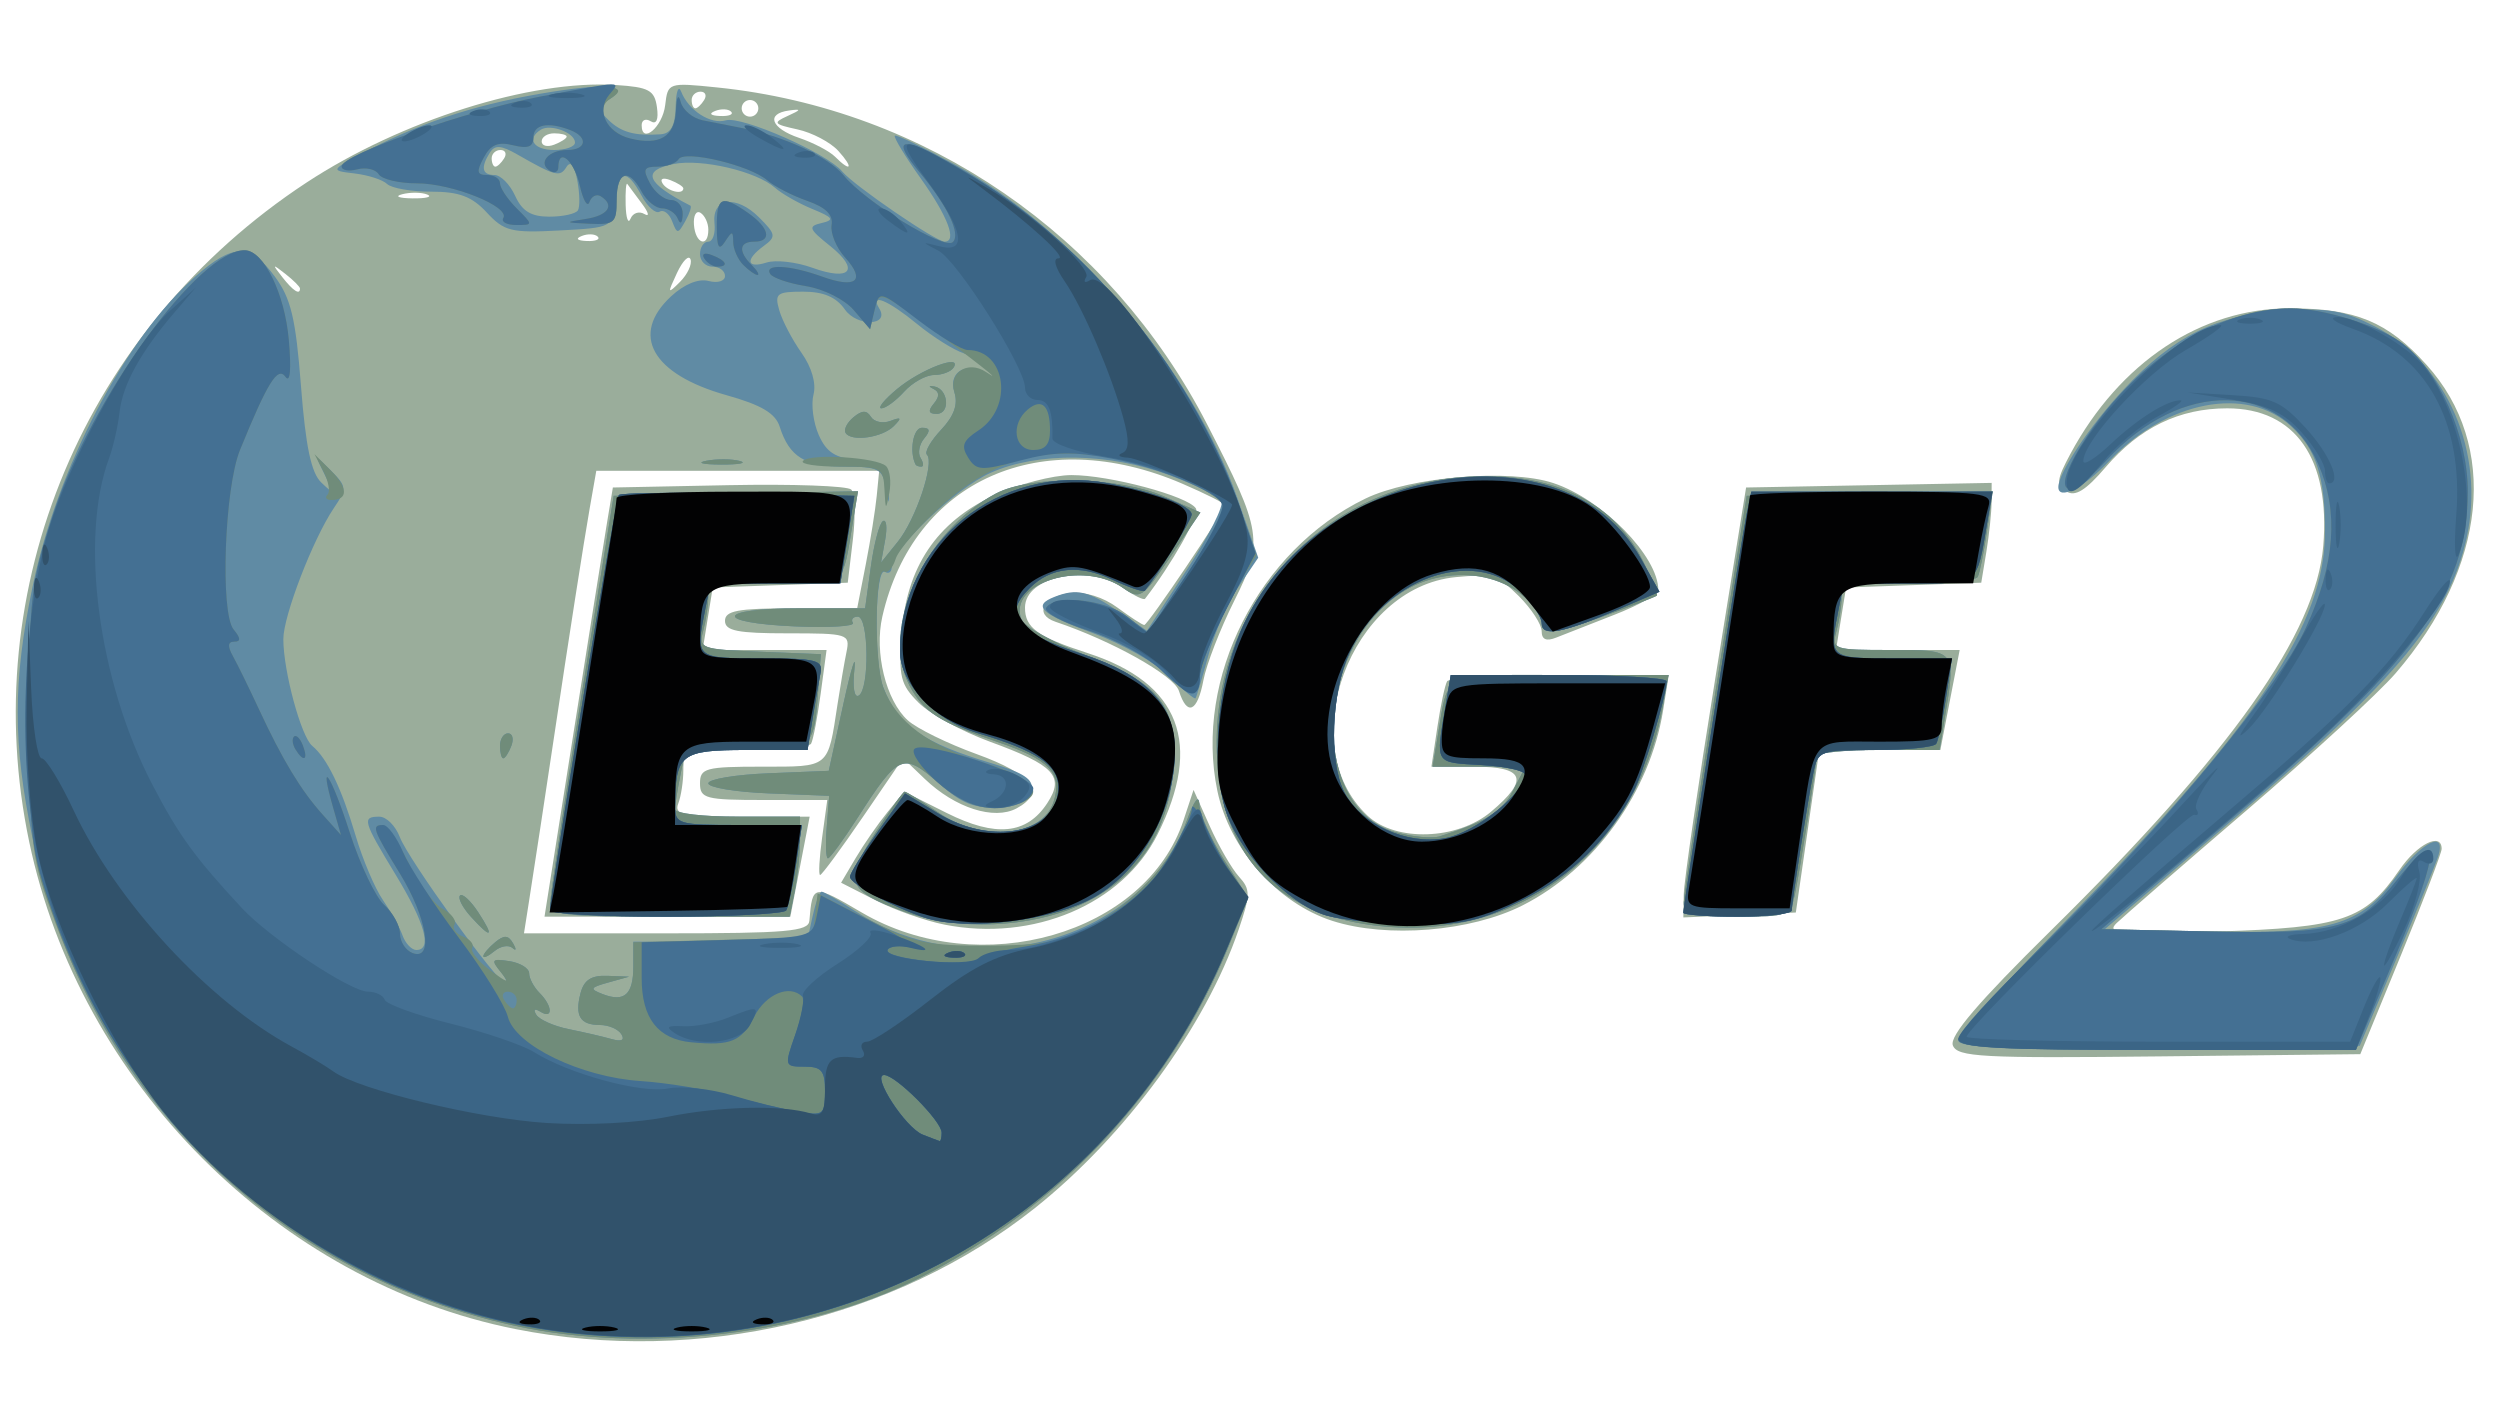 <?xml version="1.0" encoding="UTF-8" standalone="no"?>
<!-- Created with Inkscape (http://www.inkscape.org/) -->

<svg
   version="1.1"
   id="svg182"
   width="192"
   height="108.16"
   viewBox="0 0 192 108.16"
   sodipodi:docname="ESGF PyClient.svg"
   inkscape:version="1.2.2 (b0a84865, 2022-12-01)"
   xmlns:inkscape="http://www.inkscape.org/namespaces/inkscape"
   xmlns:sodipodi="http://sodipodi.sourceforge.net/DTD/sodipodi-0.dtd"
   xmlns="http://www.w3.org/2000/svg"
   xmlns:svg="http://www.w3.org/2000/svg">
  <defs
     id="defs186" />
  <sodipodi:namedview
     id="namedview184"
     pagecolor="#ffffff"
     bordercolor="#666666"
     borderopacity="1.0"
     inkscape:showpageshadow="2"
     inkscape:pageopacity="0.0"
     inkscape:pagecheckerboard="0"
     inkscape:deskcolor="#d1d1d1"
     showgrid="false"
     inkscape:zoom="2.1819526"
     inkscape:cx="97.389834"
     inkscape:cy="55.454917"
     inkscape:window-width="1215"
     inkscape:window-height="558"
     inkscape:window-x="1980"
     inkscape:window-y="407"
     inkscape:window-maximized="0"
     inkscape:current-layer="g188" />
  <g
     inkscape:groupmode="layer"
     inkscape:label="Image"
     id="g188">
    <g
       id="g417">
      <path
         style="fill:#9aad9b;stroke-width:0.64"
         d="M 39.588,102.073 C 21.362,98.442 6.144,83.2 2.247,64.673 -1.87,45.1 6.488,25.224 23.547,14.017 30.812,9.246 40.777,6.105 47.306,6.529 c 2.53,0.164 2.963,0.399 3.147,1.702 0.136,0.962 -0.038,1.355 -0.48,1.082 C 49.592,9.077 49.28,9.213 49.28,9.616 c 0,1.507 1.608,0.135 1.806,-1.541 0.204,-1.732 0.237,-1.743 3.983,-1.36 16.023,1.639 30.171,11.364 37.635,25.868 4.243,8.245 4.36,9.008 2.082,13.568 -1.075,2.151 -2.137,4.887 -2.361,6.08 -0.462,2.461 -1.255,2.809 -1.885,0.826 -0.374,-1.18 -5.137,-3.846 -9.473,-5.303 -1.689,-0.568 -0.961,-1.957 1.156,-2.205 1.098,-0.129 2.508,0.309 3.605,1.12 C 86.818,47.401 87.742,48 87.88,48 88.154,48 94.08,39.213 94.08,38.806 94.08,38.67 92.601,37.921 90.793,37.144 79.989,32.496 70.161,36.852 67.764,47.35 c -0.63,2.76 0.277,6.454 1.959,7.976 0.687,0.621 3.064,1.786 5.283,2.589 4.288,1.551 5.325,2.96 3.068,4.168 -1.734,0.928 -4.726,-0.033 -7.057,-2.267 l -1.66,-1.591 -3.066,4.487 C 64.603,65.181 63.116,67.2 62.984,67.2 c -0.132,0 -0.062,-1.296 0.155,-2.88 l 0.395,-2.88 H 58.647 C 54.187,61.44 53.76,61.328 53.76,60.16 c 0,-1.165 0.427,-1.28 4.757,-1.28 5.233,0 5.05,0.152 5.806,-4.8 0.215,-1.408 0.524,-3.208 0.686,-4 0.285,-1.392 0.134,-1.44 -4.517,-1.44 -3.851,0 -4.812,-0.192 -4.812,-0.96 0,-0.773 0.991,-0.96 5.075,-0.96 h 5.075 l 0.658,-3.36 c 0.362,-1.848 0.742,-4.224 0.845,-5.28 L 67.52,36.16 H 56.658 45.795 l -0.506,2.88 c -0.449,2.555 -1.643,10.206 -2.745,17.6 -0.591,3.966 -1.509,9.99 -1.925,12.64 l -0.377,2.4 h 10.919 c 9.244,0 10.932,-0.147 10.999,-0.96 0.235,-2.82 0.289,-2.828 4.027,-0.637 9.068,5.314 21.823,1.652 24.71,-7.095 l 0.767,-2.324 1.243,2.777 c 0.684,1.527 1.691,3.272 2.239,3.877 0.901,0.996 0.899,1.384 -0.022,4.086 C 92.6,78.812 86.43,87.245 79.489,92.772 68.751,101.322 53.577,104.859 39.588,102.073 Z M 23.04,22.158 c 0,-0.133 -0.504,-0.637 -1.12,-1.12 C 20.905,20.242 20.882,20.265 21.678,21.28 22.514,22.346 23.04,22.685 23.04,22.158 Z m 29.994,-2.235 c -0.129,-0.375 -0.598,0.094 -1.043,1.043 -0.747,1.594 -0.729,1.646 0.234,0.682 0.574,-0.574 0.937,-1.35 0.809,-1.725 z M 45.907,18.173 C 45.694,17.961 45.142,17.938 44.68,18.123 c -0.511,0.204 -0.359,0.356 0.387,0.387 0.675,0.028 1.053,-0.123 0.84,-0.336 z M 54.4,17.638 c 0,-0.507 -0.271,-1.089 -0.601,-1.294 -0.331,-0.204 -0.557,0.211 -0.504,0.922 C 53.405,18.728 54.4,19.062 54.4,17.638 Z m -4.905,-1.199 c 0.41,0.246 0.323,-0.112 -0.194,-0.796 -0.516,-0.684 -1.02,-1.363 -1.12,-1.51 -0.1,-0.147 -0.158,0.573 -0.131,1.6 0.028,1.027 0.196,1.505 0.375,1.063 0.178,-0.442 0.66,-0.603 1.069,-0.357 z M 32.812,14.94 c -0.433,-0.175 -1.297,-0.186 -1.92,-0.024 -0.623,0.162 -0.268,0.306 0.788,0.319 1.056,0.013 1.565,-0.12 1.132,-0.295 z M 52.48,14.468 c 0,-0.138 -0.447,-0.423 -0.993,-0.633 -0.57,-0.219 -0.826,-0.111 -0.602,0.252 0.376,0.608 1.595,0.899 1.595,0.381 z M 38.72,12.16 c 0.218,-0.352 0.091,-0.64 -0.282,-0.64 -0.373,0 -0.678,0.288 -0.678,0.64 0,0.352 0.127,0.64 0.282,0.64 0.155,0 0.46,-0.288 0.678,-0.64 z M 64.386,11.593 C 63.786,10.93 62.373,10.185 61.247,9.939 59.408,9.537 59.33,9.433 60.48,8.911 c 1.068,-0.484 1.089,-0.555 0.126,-0.426 -1.816,0.243 -1.403,1.369 0.772,2.107 1.09,0.37 2.328,1.018 2.75,1.44 1.239,1.239 1.451,0.879 0.258,-0.439 z M 43.52,10.492 C 43.52,10.353 43.088,10.24 42.56,10.24 c -0.528,0 -0.96,0.279 -0.96,0.62 0,0.341 0.432,0.454 0.96,0.252 0.528,-0.203 0.96,-0.482 0.96,-0.62 z M 56.147,8.573 C 55.934,8.361 55.382,8.338 54.92,8.523 c -0.511,0.204 -0.359,0.356 0.387,0.387 0.675,0.028 1.053,-0.123 0.84,-0.336 z M 58.24,8.32 c 0,-0.352 -0.288,-0.64 -0.64,-0.64 -0.352,0 -0.64,0.288 -0.64,0.64 0,0.352 0.288,0.64 0.64,0.64 0.352,0 0.64,-0.288 0.64,-0.64 z M 54.08,7.68 C 54.298,7.328 54.171,7.04 53.798,7.04 53.425,7.04 53.12,7.328 53.12,7.68 c 0,0.352 0.127,0.64 0.282,0.64 0.155,0 0.46,-0.288 0.678,-0.64 z m 95.899,72.607 c -0.275,-0.716 1.954,-3.325 7.536,-8.826 C 171.39,57.789 177.87,48.634 178.427,41.918 178.981,35.232 176.276,31.36 171.05,31.36 c -3.685,0 -6.729,1.475 -9.339,4.523 -1.53,1.788 -2.334,2.284 -3.017,1.861 -0.798,-0.493 -0.752,-0.908 0.322,-2.903 C 162.794,27.827 169.039,23.68 175.826,23.68 c 5.074,0 7.533,1.014 10.539,4.346 5.588,6.193 4.646,15.534 -2.388,23.688 -1.307,1.515 -6.444,6.241 -11.417,10.503 -4.973,4.262 -9.473,8.164 -10.001,8.673 -0.838,0.807 0.141,0.89 7.707,0.652 9.663,-0.303 11.372,-0.879 14.005,-4.723 1.374,-2.005 3.248,-2.942 3.248,-1.624 0,0.305 -1.406,3.977 -3.124,8.16 l -3.124,7.605 -15.452,0.171 c -13.625,0.151 -15.498,0.051 -15.841,-0.845 z M 72.54,71.012 c -1.463,-0.288 -3.849,-1.131 -5.302,-1.872 l -2.642,-1.348 1.126,-1.906 c 0.619,-1.048 1.709,-2.621 2.422,-3.495 L 69.44,60.802 72.707,62.437 c 3.77,1.886 6.146,1.653 7.725,-0.758 1.344,-2.052 0.544,-2.911 -4.383,-4.707 -2.161,-0.788 -4.638,-2.141 -5.503,-3.007 -1.394,-1.394 -1.543,-2 -1.303,-5.311 0.369,-5.103 2.68,-8.549 7.118,-10.616 1.825,-0.85 4.491,-1.548 5.923,-1.551 2.92,-0.007 8.978,1.618 9.563,2.565 0.292,0.472 -1.872,4.31 -3.909,6.934 -0.096,0.124 -0.834,-0.236 -1.639,-0.8 C 83.601,43.296 78.72,44.248 78.72,46.664 c 0,1.553 0.938,2.231 4.858,3.509 7.039,2.295 8.82,6.947 5.323,13.907 -2.7,5.374 -9.548,8.276 -16.362,6.932 z m 29.787,-0.289 c -4.231,-1.362 -7.907,-5.524 -8.838,-10.005 -1.793,-8.635 3.195,-18.467 11.378,-22.428 3.473,-1.681 11.045,-2.308 14.421,-1.194 3.763,1.242 8.071,5.631 8.071,8.223 0,0.321 -1.512,1.171 -3.36,1.89 -1.848,0.719 -3.864,1.509 -4.48,1.757 -0.763,0.307 -1.12,0.151 -1.12,-0.491 0,-0.518 -0.789,-1.73 -1.754,-2.695 -1.543,-1.543 -2.124,-1.718 -4.83,-1.458 -8.104,0.779 -12.59,12.919 -6.775,18.336 2.162,2.015 6.887,1.857 9.469,-0.315 C 117.471,59.852 117.105,58.88 113.207,58.88 h -3.273 l 0.455,-3.04 c 0.25,-1.672 0.588,-3.256 0.75,-3.52 0.163,-0.264 4.059,-0.48 8.659,-0.48 h 8.364 l -0.431,2.693 c -1.005,6.287 -5.256,12.192 -10.795,14.999 -3.983,2.018 -10.411,2.542 -14.611,1.19 z M 43.965,56.8 c 1.181,-7.48 2.362,-14.896 2.625,-16.48 l 0.478,-2.88 8.895,-0.179 c 4.892,-0.098 9.128,0.054 9.413,0.339 0.285,0.285 0.341,2.01 0.125,3.834 l -0.393,3.317 -5.185,0.184 -5.185,0.184 -0.388,2.4 -0.388,2.4 h 4.759 4.759 l -0.453,3.36 c -0.249,1.848 -0.581,3.576 -0.738,3.84 -0.157,0.264 -2.428,0.48 -5.047,0.48 -4.61,0 -4.762,0.049 -4.762,1.548 0,0.851 -0.175,2.003 -0.388,2.56 -0.335,0.872 0.336,1.012 4.851,1.012 h 5.239 l -0.371,1.92 c -0.204,1.056 -0.538,2.784 -0.742,3.84 L 60.698,70.4 H 51.258 41.818 Z M 129.313,68.669 C 129.331,67.685 130.416,60.256 131.723,52.16 l 2.377,-14.72 9.43,-0.177 9.43,-0.177 -0.007,1.457 c -0.004,0.801 -0.184,2.526 -0.4,3.833 l -0.393,2.375 -5.191,0.185 -5.191,0.185 -0.388,2.4 -0.388,2.4 h 4.75 4.75 l -0.371,1.92 c -0.204,1.056 -0.538,2.784 -0.742,3.84 l -0.371,1.92 h -4.649 -4.649 l -0.9,6.24 -0.9,6.24 -4.32,0.189 -4.32,0.189 0.033,-1.789 z"
         id="path431" />
      <path
         style="fill:#608ba4;stroke-width:0.64"
         d="M 39.497,101.809 C 20.61,97.679 6.41,83.295 2.487,64.32 c -1.503,-7.269 -1.503,-11.931 0,-19.2 1.9,-9.192 7.115,-19.14 12.522,-23.888 2.917,-2.561 4.201,-2.558 6.102,0.013 1.237,1.673 1.602,3.206 2.006,8.423 0.36,4.644 0.785,6.654 1.563,7.395 0.992,0.944 1.011,0.902 0.271,-0.583 -0.797,-1.599 -0.797,-1.599 0.477,-0.32 1.21,1.215 1.22,1.362 0.199,2.88 C 24.029,41.418 21.76,47.309 21.76,49.082 c 0,2.445 1.366,7.494 2.217,8.198 1.148,0.949 2.242,3.217 3.344,6.93 0.54,1.82 1.479,4.03 2.086,4.91 0.607,0.88 1.286,2.104 1.508,2.72 0.222,0.616 0.701,1.12 1.064,1.12 1.232,0 0.667,-2.062 -1.58,-5.76 -2.535,-4.173 -2.622,-4.48 -1.264,-4.48 0.537,0 1.244,0.706 1.572,1.569 0.659,1.733 7.522,11.231 8.115,11.231 0.205,0 0.011,-0.436 -0.431,-0.969 -0.685,-0.825 -0.578,-0.935 0.722,-0.736 0.839,0.128 1.526,0.55 1.526,0.937 0,0.387 0.36,1.064 0.8,1.504 1.006,1.006 1.05,2.054 0.061,1.443 -0.439,-0.271 -0.566,-0.177 -0.313,0.233 0.234,0.379 1.359,0.877 2.499,1.107 1.14,0.229 2.613,0.57 3.273,0.758 0.775,0.22 1.045,0.09 0.762,-0.368 C 47.482,79.039 46.742,78.72 46.08,78.72 c -1.53,0 -1.953,-0.694 -1.494,-2.449 0.264,-1.008 0.827,-1.374 2.049,-1.327 l 1.685,0.064 -1.6,0.446 c -1.412,0.393 -1.461,0.499 -0.422,0.898 C 47.965,76.992 48.64,76.373 48.64,74.202 V 72.32 h 6.669 6.669 L 62.4,70.4 c 0.232,-1.056 0.549,-1.92 0.705,-1.92 0.156,0 1.357,0.699 2.669,1.552 3.379,2.198 7.509,3.136 11.834,2.688 6.315,-0.655 11.609,-4.447 13.529,-9.692 0.587,-1.605 0.949,-2.061 0.978,-1.233 0.025,0.723 0.88,2.631 1.9,4.239 l 1.855,2.925 -1.477,3.634 C 89.933,83.566 81.409,92.727 70.617,98.146 61.897,102.523 49.459,103.988 39.497,101.809 Z M 150.4,79.915 c 0,-0.411 3.684,-4.521 8.186,-9.131 14.884,-15.242 19.972,-22.87 19.973,-29.942 5.9e-4,-4.235 -0.659,-6.294 -2.594,-8.096 -3.4,-3.167 -9.568,-1.981 -14.011,2.694 -1.931,2.032 -3.874,3.019 -3.874,1.969 0,-1.093 2.44,-4.739 5.013,-7.489 3.863,-4.13 7.09,-5.724 12.267,-6.061 3.442,-0.224 4.657,-0.014 7.04,1.216 5.548,2.864 8.497,9.689 7.029,16.269 -1.336,5.988 -5.261,10.743 -17.562,21.274 L 161.654,71.36 l 7.705,0.179 c 9.551,0.222 11.944,-0.456 14.616,-4.14 1.987,-2.74 3.934,-3.714 3.276,-1.639 -0.196,0.616 -1.631,4.144 -3.19,7.84 l -2.834,6.72 -15.414,0.171 C 154.382,80.618 150.4,80.469 150.4,79.915 Z M 37.12,73.437 c 0,-0.176 0.406,-0.657 0.903,-1.069 0.696,-0.577 1.013,-0.559 1.383,0.082 0.264,0.457 0.244,0.618 -0.044,0.357 C 39.073,72.545 38.451,72.652 37.979,73.044 37.506,73.436 37.12,73.613 37.12,73.437 Z m -0.964,-3.041 c -0.639,-0.706 -1.011,-1.435 -0.826,-1.62 0.185,-0.185 0.814,0.393 1.397,1.284 1.276,1.947 1.021,2.096 -0.572,0.336 z M 104.898,70.983 C 97.437,69.845 93.44,64.969 93.44,57.005 c 0,-10.75 8.072,-19.498 18.784,-20.358 6.668,-0.535 11.536,1.686 13.915,6.35 0.721,1.412 1.218,2.649 1.106,2.748 -0.113,0.099 -2.057,0.849 -4.322,1.666 -3.351,1.21 -4.173,1.321 -4.415,0.595 -1.282,-3.847 -7.023,-5.101 -11.006,-2.405 -6.657,4.507 -6.846,16.512 -0.288,18.322 1.277,0.352 2.804,0.487 3.393,0.299 3.576,-1.139 4.754,-1.878 5.599,-3.512 L 117.153,58.88 h -3.565 -3.565 l 0.405,-2.4 c 0.842,-4.989 0.138,-4.64 9.367,-4.64 h 8.348 l -0.435,2.4 c -2.086,11.506 -11.558,18.459 -22.809,16.743 z M 69.441,70.014 C 65.027,68.398 64.785,67.763 67.172,64.043 68.317,62.259 69.355,60.8 69.478,60.8 c 0.124,0 1.286,0.72 2.583,1.6 3.401,2.308 7.999,1.876 8.859,-0.833 0.69,-2.174 -0.308,-3.231 -4.335,-4.594 -4.435,-1.501 -5.646,-2.274 -6.72,-4.291 -2.306,-4.33 1.046,-11.817 6.615,-14.777 2.695,-1.432 9.49,-1.306 12.977,0.241 L 92.193,39.36 89.909,42.737 c -2.192,3.24 -2.341,3.337 -3.679,2.4 -3.073,-2.153 -8.855,-0.359 -7.79,2.416 0.215,0.56 2.38,1.778 4.812,2.707 5.881,2.247 7.198,3.923 6.854,8.722 -0.356,4.978 -2.707,8.451 -7.107,10.5 -3.871,1.802 -9.483,2.022 -13.557,0.531 z M 42.263,69.28 c 0.013,-0.616 1.113,-7.888 2.446,-16.16 l 2.423,-15.04 9.382,-0.177 9.382,-0.177 -0.35,2.097 C 64.647,45.212 65.147,44.8 59.508,44.8 c -4.435,0 -5.109,0.148 -5.117,1.12 -0.005,0.616 -0.179,1.755 -0.387,2.531 -0.362,1.349 -0.173,1.419 4.329,1.6 L 63.04,50.24 62.882,52.48 C 62.519,57.63 62.551,57.6 57.348,57.6 H 52.64 l -0.4,2 c -0.22,1.1 -0.4,2.252 -0.4,2.56 0,0.308 2.16,0.56 4.8,0.56 h 4.8 v 1.84 c 0,1.012 -0.18,2.74 -0.4,3.84 l -0.4,2 h -9.2 c -8.344,0 -9.198,-0.104 -9.177,-1.12 z m 87.052,0 c 0.019,-0.616 1.115,-7.888 2.434,-16.16 l 2.399,-15.04 9.448,-0.177 9.448,-0.177 -0.443,3.057 c -0.244,1.682 -0.568,3.273 -0.72,3.537 -0.152,0.264 -2.563,0.48 -5.358,0.48 -4.41,0 -5.083,0.148 -5.091,1.12 -0.005,0.616 -0.182,1.768 -0.395,2.56 -0.374,1.395 -0.242,1.44 4.169,1.44 5.079,0 5.027,-0.066 4.144,5.28 l -0.397,2.4 h -4.716 c -2.594,0 -4.718,0.216 -4.721,0.48 -0.007,0.674 -1.226,8.438 -1.658,10.56 -0.346,1.7 -0.499,1.76 -4.468,1.76 -3.5,0 -4.104,-0.166 -4.074,-1.12 z M 63.492,63.52 63.68,61.12 59.04,60.932 C 56.488,60.829 54.4,60.481 54.4,60.16 c 0,-0.321 2.081,-0.669 4.624,-0.772 L 63.648,59.2 64.768,54.08 c 0.616,-2.816 1.001,-4.034 0.854,-2.706 -0.156,1.411 -0.016,2.26 0.335,2.042 0.832,-0.514 0.763,-6.057 -0.076,-6.057 -0.373,0 -0.543,0.216 -0.379,0.48 0.164,0.264 -1.835,0.385 -4.442,0.269 C 54.725,47.828 54.98,46.72 61.38,46.72 h 5.06 l 0.44,-3.199 c 0.242,-1.76 0.659,-3.335 0.928,-3.501 0.268,-0.166 0.346,0.482 0.173,1.439 L 67.666,43.2 68.962,41.59 c 1.383,-1.72 2.833,-6.062 2.226,-6.669 -0.201,-0.201 0.287,-1.06 1.084,-1.909 1.002,-1.066 1.318,-1.956 1.025,-2.881 -0.539,-1.698 1.146,-2.471 2.712,-1.243 1,0.784 1.026,0.762 0.254,-0.224 -0.472,-0.602 -1.48,-1.291 -2.24,-1.53 -0.76,-0.239 -2.384,-1.259 -3.608,-2.265 -2.218,-1.823 -3.648,-2.409 -2.891,-1.185 0.838,1.356 -1.693,1.432 -2.64,0.08 C 64.216,22.812 63.248,22.4 61.681,22.4 c -2.027,0 -2.206,0.141 -1.83,1.44 0.229,0.792 0.996,2.257 1.703,3.255 0.787,1.111 1.145,2.353 0.924,3.2 -0.199,0.762 -0.018,2.163 0.403,3.114 0.591,1.336 1.279,1.773 3.022,1.92 1.97,0.166 2.267,0.415 2.335,1.958 0.071,1.619 0.054,1.633 -0.203,0.16 C 67.785,36.01 67.45,35.84 64.872,35.84 c -3.035,0 -4.254,-0.748 -4.989,-3.064 -0.328,-1.035 -1.404,-1.673 -4.084,-2.425 -5.733,-1.608 -7.437,-4.648 -4.256,-7.596 1.006,-0.932 2.101,-1.379 2.88,-1.175 C 55.118,21.762 55.68,21.59 55.68,21.195 55.68,20.802 55.248,20.48 54.72,20.48 c -0.528,0 -0.96,-0.432 -0.96,-0.96 0,-0.528 0.285,-0.96 0.632,-0.96 0.348,0 0.564,-0.636 0.48,-1.414 -0.211,-1.961 1.667,-2.207 3.426,-0.448 1.295,1.295 1.326,1.483 0.359,2.19 -1.451,1.061 -1.329,1.765 0.22,1.273 0.703,-0.223 2.279,-0.043 3.504,0.4 2.949,1.066 3.679,0.173 1.369,-1.674 -1.647,-1.316 -1.717,-1.509 -0.64,-1.762 0.999,-0.234 0.875,-0.42 -0.709,-1.069 -1.055,-0.432 -2.351,-1.169 -2.88,-1.637 -1.423,-1.261 -5.644,-2.25 -7.781,-1.823 -2.507,0.501 -2.127,1.452 1.278,3.196 0.12,0.062 -0.053,0.597 -0.385,1.19 -0.563,1.006 -0.631,1.006 -1.014,0.007 -0.226,-0.589 -0.657,-0.918 -0.959,-0.732 -0.301,0.186 -0.928,-0.371 -1.393,-1.239 -1.139,-2.127 -1.787,-1.986 -2.028,0.443 -0.199,2.01 -0.224,2.022 -4.287,2.24 -3.683,0.197 -4.233,0.061 -5.569,-1.381 C 36.24,15.086 35.265,14.72 33.119,14.72 31.588,14.72 30.062,14.454 29.728,14.129 29.394,13.804 28.256,13.439 27.2,13.317 c -1.895,-0.219 -1.879,-0.243 1.28,-1.881 4.199,-2.177 8.592,-3.558 14.001,-4.401 4.402,-0.686 5.991,-0.439 4.22,0.656 -0.827,0.511 -0.824,0.696 0.019,1.515 0.982,0.955 2.023,1.243 4,1.109 0.81,-0.055 1.134,-0.652 1.171,-2.156 0.028,-1.144 0.219,-1.648 0.424,-1.12 0.561,1.444 2.276,2.547 3.424,2.203 1.208,-0.362 7.782,2.528 8.949,3.934 0.886,1.067 7.186,5.383 7.859,5.383 0.976,0 0.26,-1.91 -1.805,-4.815 -1.22,-1.716 -2.129,-3.211 -2.019,-3.321 0.11,-0.11 2.18,0.884 4.6,2.208 9.195,5.032 18.253,15.729 21.718,25.646 l 1.592,4.557 -1.497,2.206 c -0.823,1.213 -1.876,3.6 -2.338,5.303 -0.462,1.703 -0.904,3.182 -0.981,3.285 -0.077,0.104 -0.98,-0.651 -2.007,-1.678 -1.026,-1.026 -3.654,-2.518 -5.838,-3.314 -4.065,-1.482 -4.742,-2.124 -2.959,-2.808 1.693,-0.65 2.555,-0.452 4.86,1.112 l 2.211,1.5 3.055,-4.669 C 92.819,41.204 94.019,38.819 93.805,38.473 93.591,38.126 91.807,37.241 89.842,36.506 85.188,34.765 79.741,34.687 76.085,36.31 73.374,37.513 68.48,42.178 68.48,43.56 c 0,0.372 -0.228,0.535 -0.507,0.363 -0.771,-0.477 -0.892,6.883 -0.144,8.848 1.124,2.957 3,4.266 8.421,5.876 2.383,0.708 3.138,1.221 2.984,2.031 -0.139,0.735 -0.955,1.146 -2.538,1.278 -1.866,0.156 -2.794,-0.211 -4.642,-1.833 -2.691,-2.363 -3.051,-2.209 -6.167,2.647 C 64.776,64.502 63.74,65.92 63.586,65.92 c -0.155,0 -0.197,-1.08 -0.093,-2.4 z M 44.383,16.156 c 0.164,-0.266 0.143,-1.3 -0.048,-2.299 -0.226,-1.182 -0.518,-1.539 -0.837,-1.023 -0.49,0.793 -0.847,0.7 -3.8,-0.989 C 38.487,11.153 38.003,11.121 37.629,11.711 36.9,12.857 37.017,13.44 37.977,13.44 c 0.471,0 1.185,0.72 1.586,1.6 0.539,1.183 1.224,1.6 2.625,1.6 1.043,0 2.03,-0.218 2.195,-0.484 z M 44.16,10.948 C 44.16,10.202 42.291,9.493 41.542,9.956 40.414,10.653 40.978,11.52 42.56,11.52 c 0.88,0 1.6,-0.257 1.6,-0.572 z M 38.4,57.28 c 0,-0.528 0.279,-0.96 0.62,-0.96 0.341,0 0.454,0.432 0.252,0.96 -0.203,0.528 -0.482,0.96 -0.62,0.96 C 38.513,58.24 38.4,57.808 38.4,57.28 Z M 54.247,35.387 c 0.796,-0.153 1.948,-0.147 2.56,0.013 0.612,0.16 -0.039,0.285 -1.447,0.278 -1.408,-0.007 -1.909,-0.138 -1.113,-0.291 z M 70.318,35.68 c -0.504,-0.988 -0.19,-2.827 0.484,-2.827 0.627,0 0.674,0.221 0.172,0.825 -0.377,0.454 -0.499,1.126 -0.272,1.493 0.227,0.367 0.252,0.668 0.055,0.668 -0.197,0 -0.395,-0.072 -0.439,-0.16 z m -5.378,-2.432 c -0.157,-0.254 0.117,-0.797 0.61,-1.206 0.655,-0.544 1.015,-0.552 1.338,-0.029 0.243,0.393 0.917,0.534 1.497,0.313 0.839,-0.319 0.893,-0.238 0.265,0.394 -0.888,0.895 -3.273,1.234 -3.71,0.527 z m 6.777,-2.252 c 0.451,-0.543 0.443,-0.896 -0.026,-1.125 -0.409,-0.2 -0.378,-0.275 0.077,-0.188 1.077,0.208 1.23,2.104 0.17,2.104 -0.624,0 -0.688,-0.228 -0.221,-0.791 z M 68.911,29.862 C 70.738,28.348 73.906,27.147 73.243,28.22 73.046,28.539 72.37,28.8 71.741,28.8 c -0.629,0 -1.664,0.576 -2.301,1.28 -0.637,0.704 -1.424,1.28 -1.748,1.28 -0.324,0 0.224,-0.674 1.219,-1.498 z"
         id="path429" />
      <path
         style="fill:#708c7a;stroke-width:0.64"
         d="M 39.497,101.809 C 23.026,98.207 10.228,86.961 4.238,70.826 2.384,65.83 2.297,65.149 2.269,55.36 2.242,45.752 2.354,44.771 4.092,39.469 7.017,30.546 15.324,19.121 18.815,19.22 c 1.448,0.041 3.051,3.32 3.366,6.885 0.201,2.276 0.104,3.346 -0.258,2.836 -0.594,-0.838 -1.373,0.415 -3.493,5.619 -1.192,2.926 -1.531,12.529 -0.488,13.786 0.551,0.664 0.566,0.934 0.051,0.934 -0.5,0 -0.531,0.346 -0.101,1.12 0.343,0.616 1.225,2.416 1.961,4 1.831,3.942 3.249,6.292 4.921,8.155 l 1.414,1.576 -0.603,-2.103 c -1.155,-4.027 -0.149,-2.517 1.276,1.915 0.789,2.454 1.98,4.956 2.647,5.559 0.666,0.603 1.212,1.597 1.212,2.209 0,0.612 0.432,1.278 0.96,1.481 1.654,0.635 1.129,-2.695 -0.96,-6.09 C 28.632,63.708 28.508,63.36 29.383,63.36 c 0.321,0 1.213,1.301 1.982,2.891 0.77,1.59 1.955,3.188 2.635,3.552 0.68,0.364 1.085,0.905 0.901,1.202 -0.184,0.297 0.114,0.713 0.663,0.923 0.548,0.21 0.864,0.601 0.702,0.867 -0.162,0.266 0.468,1.047 1.399,1.735 1.34,0.989 1.509,1.021 0.808,0.151 -0.794,-0.985 -0.728,-1.075 0.64,-0.866 0.839,0.128 1.526,0.55 1.526,0.937 0,0.387 0.36,1.064 0.8,1.504 1.006,1.006 1.05,2.054 0.061,1.443 -0.439,-0.271 -0.566,-0.177 -0.313,0.233 0.234,0.379 1.359,0.877 2.499,1.107 1.14,0.229 2.613,0.57 3.273,0.758 0.775,0.22 1.045,0.09 0.762,-0.368 C 47.482,79.039 46.742,78.72 46.08,78.72 c -1.53,0 -1.953,-0.694 -1.494,-2.449 0.264,-1.008 0.827,-1.374 2.049,-1.327 l 1.685,0.064 -1.6,0.446 c -1.412,0.393 -1.461,0.499 -0.422,0.898 C 47.961,76.991 48.64,76.374 48.64,74.224 V 72.363 L 55.52,72.182 62.4,72 l 0.196,-1.695 0.196,-1.695 3.907,2.015 c 3.445,1.777 4.519,2.014 9.084,2.004 4.054,-0.009 5.739,-0.31 7.771,-1.389 3.558,-1.889 6.467,-5.016 7.576,-8.142 0.57,-1.607 0.948,-2.11 0.979,-1.304 0.028,0.723 0.885,2.631 1.905,4.239 l 1.855,2.925 -1.477,3.634 C 89.933,83.566 81.409,92.727 70.617,98.146 61.897,102.523 49.459,103.988 39.497,101.809 Z M 39.68,76.8 c 0,-0.352 -0.305,-0.64 -0.678,-0.64 -0.373,0 -0.5,0.288 -0.282,0.64 0.218,0.352 0.523,0.64 0.678,0.64 0.155,0 0.282,-0.288 0.282,-0.64 z m 110.72,3.03 c 0,-0.446 3.335,-4.118 7.411,-8.16 8.927,-8.854 17.206,-18.925 19.279,-23.452 2.257,-4.931 2.555,-8.949 0.934,-12.614 -2.821,-6.377 -10.47,-6.506 -16.224,-0.273 -3.408,3.692 -4.409,2.477 -1.508,-1.831 4.05,-6.014 10.138,-9.829 15.666,-9.817 2.445,0.005 6.544,1.266 8.396,2.582 2.9,2.061 5.193,7.18 5.172,11.546 -0.037,7.714 -3.959,12.985 -19.484,26.189 l -8.654,7.36 8.584,0.178 c 9.662,0.2 11.129,-0.216 14.166,-4.022 3.297,-4.132 3.306,-2.349 0.028,5.444 l -3.23,7.68 H 165.667 C 153.775,80.64 150.4,80.461 150.4,79.83 Z M 37.12,73.437 c 0,-0.176 0.406,-0.657 0.903,-1.069 0.696,-0.577 1.013,-0.559 1.383,0.082 0.264,0.457 0.244,0.618 -0.044,0.357 C 39.073,72.545 38.451,72.652 37.979,73.044 37.506,73.436 37.12,73.613 37.12,73.437 Z m -0.964,-3.041 c -0.639,-0.706 -1.011,-1.435 -0.826,-1.62 0.185,-0.185 0.814,0.393 1.397,1.284 1.276,1.947 1.021,2.096 -0.572,0.336 z M 104.898,70.983 C 97.437,69.845 93.44,64.969 93.44,57.005 c 0,-10.75 8.072,-19.498 18.784,-20.358 6.668,-0.535 11.536,1.686 13.915,6.35 0.721,1.412 1.218,2.649 1.106,2.748 -0.113,0.099 -2.057,0.849 -4.322,1.666 -3.351,1.21 -4.173,1.321 -4.415,0.595 -1.282,-3.847 -7.023,-5.101 -11.006,-2.405 -6.657,4.507 -6.846,16.512 -0.288,18.322 1.277,0.352 2.804,0.487 3.393,0.299 3.576,-1.139 4.754,-1.878 5.599,-3.512 L 117.153,58.88 h -3.565 -3.565 l 0.405,-2.4 c 0.842,-4.989 0.138,-4.64 9.367,-4.64 h 8.348 l -0.435,2.4 c -2.086,11.506 -11.558,18.459 -22.809,16.743 z M 69.441,70.014 C 65.027,68.398 64.785,67.763 67.172,64.043 68.317,62.259 69.355,60.8 69.478,60.8 c 0.124,0 1.286,0.72 2.583,1.6 3.401,2.308 7.999,1.876 8.859,-0.833 0.69,-2.174 -0.308,-3.231 -4.335,-4.594 -4.435,-1.501 -5.646,-2.274 -6.72,-4.291 -2.306,-4.33 1.046,-11.817 6.615,-14.777 2.695,-1.432 9.49,-1.306 12.977,0.241 L 92.193,39.36 89.909,42.737 c -2.192,3.24 -2.341,3.337 -3.679,2.4 -3.073,-2.153 -8.855,-0.359 -7.79,2.416 0.215,0.56 2.38,1.778 4.812,2.707 5.881,2.247 7.198,3.923 6.854,8.722 -0.356,4.978 -2.707,8.451 -7.107,10.5 -3.871,1.802 -9.483,2.022 -13.557,0.531 z M 42.263,69.28 c 0.013,-0.616 1.113,-7.888 2.446,-16.16 l 2.423,-15.04 9.382,-0.177 9.382,-0.177 -0.35,2.097 C 64.647,45.212 65.147,44.8 59.508,44.8 c -4.435,0 -5.109,0.148 -5.117,1.12 -0.005,0.616 -0.179,1.755 -0.387,2.531 -0.362,1.349 -0.173,1.419 4.329,1.6 L 63.04,50.24 62.882,52.48 C 62.519,57.63 62.551,57.6 57.348,57.6 H 52.64 l -0.4,2 c -0.22,1.1 -0.4,2.252 -0.4,2.56 0,0.308 2.16,0.56 4.8,0.56 h 4.8 v 1.84 c 0,1.012 -0.18,2.74 -0.4,3.84 l -0.4,2 h -9.2 c -8.344,0 -9.198,-0.104 -9.177,-1.12 z m 87.052,0 c 0.019,-0.616 1.115,-7.888 2.434,-16.16 l 2.399,-15.04 9.448,-0.177 9.448,-0.177 -0.443,3.057 c -0.244,1.682 -0.568,3.273 -0.72,3.537 -0.152,0.264 -2.563,0.48 -5.358,0.48 -4.41,0 -5.083,0.148 -5.091,1.12 -0.005,0.616 -0.182,1.768 -0.395,2.56 -0.374,1.395 -0.242,1.44 4.169,1.44 5.079,0 5.027,-0.066 4.144,5.28 l -0.397,2.4 h -4.716 c -2.594,0 -4.718,0.216 -4.721,0.48 -0.007,0.674 -1.226,8.438 -1.658,10.56 -0.346,1.7 -0.499,1.76 -4.468,1.76 -3.5,0 -4.104,-0.166 -4.074,-1.12 z M 63.492,63.52 63.68,61.12 59.04,60.932 C 56.488,60.829 54.4,60.481 54.4,60.16 c 0,-0.321 2.081,-0.669 4.624,-0.772 L 63.648,59.2 64.768,54.08 c 0.616,-2.816 1.001,-4.034 0.854,-2.706 -0.156,1.411 -0.016,2.26 0.335,2.042 0.832,-0.514 0.763,-6.057 -0.076,-6.057 -0.373,0 -0.543,0.216 -0.379,0.48 0.164,0.264 -1.835,0.385 -4.442,0.269 C 54.725,47.828 54.98,46.72 61.38,46.72 h 5.06 l 0.44,-3.199 c 0.242,-1.76 0.659,-3.335 0.928,-3.501 0.268,-0.166 0.346,0.482 0.173,1.439 L 67.666,43.2 68.962,41.59 c 1.383,-1.72 2.833,-6.062 2.226,-6.669 -0.201,-0.201 0.287,-1.06 1.084,-1.909 1.002,-1.066 1.318,-1.956 1.025,-2.881 -0.479,-1.511 1.039,-2.489 2.425,-1.563 C 77.414,29.699 74.438,27.362 71.04,24.892 67.571,22.37 67.515,22.354 67.171,23.807 L 66.822,25.28 65.574,23.822 c -0.699,-0.817 -2.311,-1.628 -3.665,-1.844 -1.329,-0.213 -2.572,-0.637 -2.76,-0.942 -0.489,-0.791 1.517,-0.687 3.99,0.207 2.618,0.947 3.376,0.316 1.764,-1.468 -0.673,-0.744 -1.138,-1.865 -1.035,-2.492 0.13,-0.788 -0.447,-1.36 -1.878,-1.859 C 60.853,15.028 59.472,14.317 58.922,13.844 57.576,12.688 52.569,11.498 52.119,12.227 51.924,12.542 51.195,12.8 50.5,12.8 c -1.066,0 -1.157,0.201 -0.58,1.28 0.377,0.704 1.107,1.28 1.623,1.28 0.516,0 0.915,0.504 0.887,1.12 -0.03,0.669 -0.18,0.798 -0.373,0.32 C 51.879,16.36 51.335,16 50.849,16 50.363,16 49.657,15.424 49.28,14.72 c -1.001,-1.87 -1.92,-1.564 -1.92,0.64 0,1.759 -0.174,1.912 -2.08,1.824 -1.936,-0.089 -1.958,-0.114 -0.32,-0.363 1.753,-0.266 2.287,-1.06 1.175,-1.748 -0.322,-0.199 -0.711,3.7e-5 -0.864,0.442 C 45.117,15.958 44.782,15.384 44.525,14.24 44.094,12.319 42.88,11.284 42.88,12.838 c 0,0.373 -0.293,0.497 -0.65,0.276 C 41.279,12.526 42.117,11.52 43.558,11.52 c 1.495,0 1.644,-0.989 0.23,-1.532 C 42.066,9.328 40.96,9.556 40.96,10.572 c 0,0.709 -0.42,0.867 -1.547,0.584 C 38.253,10.865 37.686,11.103 37.15,12.104 36.569,13.189 36.62,13.44 37.417,13.44 37.958,13.44 38.4,13.728 38.4,14.08 c 0,0.352 0.576,1.216 1.28,1.92 1.28,1.28 1.28,1.28 -0.038,1.28 -0.725,0 -1.169,-0.241 -0.987,-0.535 C 39.192,15.876 34.72,14.08 32.016,14.08 c -1.375,0 -2.694,-0.313 -2.931,-0.696 -0.236,-0.383 -0.973,-0.554 -1.638,-0.38 -0.664,0.174 -1.208,0.076 -1.208,-0.218 0,-0.914 9.657,-4.308 15.301,-5.378 5.11,-0.969 7.068,-0.896 5.299,0.197 -1.173,0.725 -0.222,2.584 1.549,3.029 2.271,0.57 3.442,-0.139 3.525,-2.134 0.045,-1.082 0.189,-1.341 0.367,-0.661 0.161,0.616 0.92,1.246 1.686,1.401 C 54.733,9.396 56.08,9.66 56.96,9.829 c 3.222,0.618 6.688,2.227 7.828,3.635 1.657,2.047 7.746,5.768 8.391,5.128 0.627,-0.622 -0.404,-2.776 -2.581,-5.393 -1.925,-2.314 -1.557,-2.722 1.182,-1.314 10.665,5.482 19.576,15.838 23.539,27.357 l 1.172,3.407 -1.524,2.515 C 94.129,46.548 93.133,48.688 92.753,49.92 c -0.38,1.232 -0.795,2.578 -0.923,2.992 -0.136,0.44 -1.129,-0.093 -2.394,-1.286 -1.206,-1.138 -3.774,-2.547 -5.813,-3.189 -2.009,-0.633 -3.485,-1.423 -3.28,-1.754 0.655,-1.06 4.549,-0.646 6.209,0.659 l 1.604,1.262 2.962,-4.454 C 92.747,41.7 94.08,39.41 94.08,39.061 c 0,-0.982 -4.415,-2.993 -8.356,-3.806 -5.363,-1.106 -9.364,-0.045 -13.356,3.545 -1.749,1.572 -3.359,3.426 -3.58,4.119 -0.22,0.693 -0.607,1.132 -0.861,0.976 -0.75,-0.464 -0.814,6.995 -0.076,8.935 0.995,2.617 3.477,4.462 7.738,5.752 3.694,1.118 4.775,2.337 2.759,3.111 -2.142,0.822 -4.148,0.314 -6.332,-1.604 C 69.367,57.762 68.997,57.924 65.888,62.769 64.776,64.502 63.74,65.92 63.586,65.92 c -0.155,0 -0.197,-1.08 -0.093,-2.4 z M 22.694,57.557 c -0.232,-0.375 -0.285,-0.82 -0.117,-0.988 0.168,-0.168 0.476,0.139 0.684,0.683 0.433,1.128 0.064,1.326 -0.567,0.305 z M 38.4,57.28 c 0,-0.528 0.279,-0.96 0.62,-0.96 0.341,0 0.454,0.432 0.252,0.96 -0.203,0.528 -0.482,0.96 -0.62,0.96 C 38.513,58.24 38.4,57.808 38.4,57.28 Z M 67.927,37.6 c -0.083,-1.682 -0.234,-1.76 -3.394,-1.76 -1.819,0 -3.107,-0.2 -2.863,-0.444 0.593,-0.593 5.707,-0.269 6.383,0.405 0.294,0.293 0.405,1.213 0.247,2.046 C 68.038,39.236 68.007,39.215 67.927,37.6 Z m -42.776,0.396 c 0.222,-0.222 0.089,-1.014 -0.296,-1.76 L 24.154,34.88 l 1.281,1.28 c 1.3,1.299 1.308,2.24 0.02,2.24 -0.39,0 -0.527,-0.182 -0.305,-0.404 z m 29.097,-2.608 c 0.796,-0.153 1.948,-0.147 2.56,0.013 0.612,0.16 -0.039,0.285 -1.447,0.278 -1.408,-0.007 -1.909,-0.138 -1.113,-0.291 z M 70.318,35.68 c -0.504,-0.988 -0.19,-2.827 0.484,-2.827 0.627,0 0.674,0.221 0.172,0.825 -0.377,0.454 -0.499,1.126 -0.272,1.493 0.227,0.367 0.252,0.668 0.055,0.668 -0.197,0 -0.395,-0.072 -0.439,-0.16 z m -5.378,-2.432 c -0.157,-0.254 0.117,-0.797 0.61,-1.206 0.655,-0.544 1.015,-0.552 1.338,-0.029 0.243,0.393 0.917,0.534 1.497,0.313 0.839,-0.319 0.893,-0.238 0.265,0.394 -0.888,0.895 -3.273,1.234 -3.71,0.527 z m 6.777,-2.252 c 0.451,-0.543 0.443,-0.896 -0.026,-1.125 -0.409,-0.2 -0.378,-0.275 0.077,-0.188 1.077,0.208 1.23,2.104 0.17,2.104 -0.624,0 -0.688,-0.228 -0.221,-0.791 z M 68.911,29.862 C 70.738,28.348 73.906,27.147 73.243,28.22 73.046,28.539 72.37,28.8 71.741,28.8 c -0.629,0 -1.664,0.576 -2.301,1.28 -0.637,0.704 -1.424,1.28 -1.748,1.28 -0.324,0 0.224,-0.674 1.219,-1.498 z M 57.088,20.352 C 56.666,19.93 56.316,19.138 56.31,18.592 56.302,17.718 56.227,17.714 55.68,18.56 55.209,19.288 55.057,19.018 55.05,17.44 55.039,15.099 55.419,14.928 57.458,16.356 59.095,17.503 59.317,18.56 57.92,18.56 c -1.157,0 -1.237,0.747 -0.192,1.792 0.422,0.422 0.624,0.768 0.448,0.768 -0.176,0 -0.666,-0.346 -1.088,-0.768 z m -3.003,-0.505 c -0.224,-0.363 0.033,-0.47 0.602,-0.252 1.109,0.425 1.312,0.884 0.391,0.884 -0.331,0 -0.778,-0.285 -0.993,-0.633 z"
         id="path427" />
      <path
         style="fill:#447093;stroke-width:0.64"
         d="M 43.84,102.386 C 25.709,100.354 10.253,87.808 4.04,70.08 2.372,65.321 2.245,64.26 2.243,55.04 2.24,45.823 2.371,44.719 4.092,39.469 7.017,30.546 15.324,19.121 18.815,19.22 c 1.448,0.041 3.051,3.32 3.366,6.885 0.201,2.276 0.104,3.346 -0.258,2.836 -0.594,-0.838 -1.373,0.415 -3.493,5.619 -1.192,2.926 -1.531,12.529 -0.488,13.786 0.551,0.664 0.566,0.934 0.051,0.934 -0.5,0 -0.531,0.346 -0.101,1.12 0.343,0.616 1.225,2.416 1.961,4 1.831,3.942 3.249,6.292 4.921,8.155 l 1.414,1.576 -0.603,-2.103 c -1.155,-4.027 -0.149,-2.517 1.276,1.915 0.789,2.454 1.98,4.956 2.647,5.559 0.666,0.603 1.212,1.597 1.212,2.209 0,0.612 0.432,1.278 0.96,1.481 1.654,0.635 1.129,-2.695 -0.96,-6.09 C 28.611,63.674 28.503,63.36 29.431,63.36 c 0.347,0 1.032,0.936 1.521,2.08 0.489,1.144 2.409,4.096 4.267,6.56 1.857,2.464 3.559,5.2 3.782,6.08 0.557,2.2 5.605,4.643 10.217,4.946 C 51.188,83.155 54.24,83.655 56,84.137 c 1.76,0.482 4.136,1.037 5.28,1.234 1.961,0.337 2.08,0.248 2.08,-1.547 0,-1.595 -0.255,-1.904 -1.572,-1.904 -1.551,0 -1.56,-0.032 -0.689,-2.502 0.486,-1.376 0.713,-2.672 0.505,-2.88 C 60.642,75.575 58.821,76.337 57.92,78.08 c -0.992,1.919 -1.794,2.249 -4.8,1.972 -2.59,-0.239 -3.84,-1.843 -3.84,-4.928 v -2.758 l 6.555,-0.182 c 6.434,-0.179 6.561,-0.212 6.88,-1.797 L 63.04,68.77 67.2,70.923 c 2.288,1.184 3.512,2.01 2.721,1.835 -0.792,-0.175 -1.576,-0.096 -1.744,0.175 -0.429,0.695 6.144,1.39 6.978,0.738 0.377,-0.295 1.933,-0.727 3.458,-0.959 4.618,-0.705 8.896,-3.276 11.018,-6.623 1.039,-1.638 1.895,-3.427 1.903,-3.974 0.008,-0.547 0.6,0.296 1.315,1.874 0.716,1.578 1.699,3.308 2.186,3.846 0.759,0.839 0.633,1.574 -0.891,5.186 C 85.735,92.952 65.429,104.806 43.84,102.386 Z M 72.32,86.991 C 72.32,86.1 68.787,82.56 67.899,82.56 c -0.993,0 1.633,4.054 2.968,4.582 0.624,0.247 1.206,0.468 1.294,0.493 0.088,0.025 0.16,-0.265 0.16,-0.644 z m 78.08,-7.161 c 0,-0.446 3.335,-4.118 7.411,-8.16 8.927,-8.854 17.206,-18.925 19.279,-23.452 2.257,-4.931 2.555,-8.949 0.934,-12.614 -2.821,-6.377 -10.47,-6.506 -16.224,-0.273 -3.408,3.692 -4.409,2.477 -1.508,-1.831 4.05,-6.014 10.138,-9.829 15.666,-9.817 2.445,0.005 6.544,1.266 8.396,2.582 2.9,2.061 5.193,7.18 5.172,11.546 -0.037,7.714 -3.959,12.985 -19.484,26.189 l -8.654,7.36 8.584,0.178 c 9.662,0.2 11.129,-0.216 14.166,-4.022 3.297,-4.132 3.306,-2.349 0.028,5.444 l -3.23,7.68 H 165.667 C 153.775,80.64 150.4,80.461 150.4,79.83 Z M 72.84,73.163 c 0.462,-0.185 1.014,-0.162 1.227,0.051 0.213,0.213 -0.165,0.364 -0.84,0.336 C 72.481,73.519 72.329,73.367 72.84,73.163 Z M 71.036,70.48 C 68.614,69.686 65.28,67.868 65.28,67.342 c 0,-0.256 0.951,-1.803 2.112,-3.437 l 2.112,-2.971 2.528,1.53 C 76.284,65.037 81.28,63.955 81.28,60.46 c 0,-1.704 -1.646,-2.8 -6.278,-4.183 -3.213,-0.959 -5.884,-3.797 -5.879,-6.247 0.017,-8.339 7.644,-14.494 15.996,-12.911 3.597,0.682 6.4,1.731 6.4,2.396 0,0.398 -2.597,4.621 -3.596,5.848 -0.109,0.134 -1.241,-0.251 -2.516,-0.856 -2.502,-1.187 -4.708,-0.958 -6.324,0.659 -2.146,2.146 -1.157,3.372 4.106,5.09 4.87,1.59 7.051,3.898 7.043,7.454 -0.01,4.434 -2.524,9.043 -6.064,11.117 -3.191,1.87 -9.898,2.714 -13.134,1.652 z M 101.895,70.318 C 98.872,69.446 94.935,65.253 94.042,61.954 92.947,57.904 93.631,51.812 95.643,47.699 101.579,35.566 120.208,32.569 125.97,42.821 l 1.476,2.627 -2.983,1.279 C 119.984,48.647 118.4,48.943 118.4,47.861 c 0,-0.505 -0.743,-1.616 -1.652,-2.469 -3.65,-3.428 -10.536,-0.923 -13.124,4.774 -1.377,3.032 -1.575,8.301 -0.4,10.634 1.257,2.495 4.819,4.124 7.795,3.566 2.289,-0.429 6.1,-3.479 6.1,-4.88 0,-0.296 -1.512,-0.626 -3.36,-0.732 -3.619,-0.208 -3.504,-0.019 -2.746,-4.513 l 0.404,-2.4 h 8.291 c 4.56,0 8.288,0.216 8.283,0.48 -0.018,1.139 -1.798,7.073 -2.553,8.51 -1.913,3.641 -4.733,6.397 -8.445,8.252 -3.325,1.661 -4.607,1.949 -8.456,1.9 -2.496,-0.032 -5.485,-0.331 -6.642,-0.665 z M 42.242,69.92 c 0.004,-1.295 5.037,-31.652 5.29,-31.904 0.16,-0.16 4.295,-0.212 9.187,-0.114 L 65.614,38.08 65.078,41.44 64.542,44.8 H 59.551 54.56 l -0.4,2 c -0.755,3.776 -0.774,3.76 4.34,3.76 4.173,0 4.713,0.134 4.515,1.12 -0.124,0.616 -0.398,2.2 -0.609,3.52 l -0.384,2.4 h -4.696 c -5.057,0 -5.453,0.312 -5.477,4.32 -0.008,1.368 0.235,1.44 4.864,1.44 h 4.873 L 61.13,66.4 c -0.25,1.672 -0.588,3.256 -0.75,3.52 -0.162,0.264 -4.31,0.48 -9.218,0.48 -4.907,0 -8.922,-0.216 -8.921,-0.48 z M 129.28,70.099 c 0,-0.559 4.484,-28.803 4.854,-30.579 l 0.367,-1.76 h 9.258 9.258 l -0.405,2.4 c -0.819,4.852 -0.544,4.64 -6.016,4.64 H 141.6 l -0.4,2 c -0.753,3.764 -0.757,3.76 4.153,3.76 h 4.553 l -0.455,3.04 c -0.25,1.672 -0.588,3.256 -0.75,3.52 -0.163,0.264 -2.272,0.48 -4.687,0.48 -4.277,0 -4.401,0.046 -4.75,1.76 -0.432,2.122 -1.652,9.886 -1.658,10.56 -0.003,0.264 -1.877,0.48 -4.165,0.48 -2.288,0 -4.16,-0.136 -4.16,-0.301 z M 71.989,60.065 c -1.262,-1.108 -2.055,-2.255 -1.763,-2.548 0.72,-0.72 9.133,2.066 9.133,3.025 0,0.419 -0.456,0.936 -1.012,1.15 -2.148,0.824 -4.151,0.312 -6.358,-1.627 z M 22.694,57.557 c -0.232,-0.375 -0.285,-0.82 -0.117,-0.988 0.168,-0.168 0.476,0.139 0.684,0.683 0.433,1.128 0.064,1.326 -0.567,0.305 z m 66.528,-6.034 c -1.109,-1.09 -3.577,-2.449 -5.615,-3.092 -2,-0.63 -3.468,-1.417 -3.263,-1.749 0.655,-1.06 4.549,-0.646 6.209,0.659 l 1.604,1.262 2.962,-4.454 C 92.747,41.7 94.08,39.41 94.08,39.061 c 0,-1.034 -4.547,-3.045 -8.656,-3.829 -3.036,-0.579 -4.499,-0.549 -7.102,0.144 -2.984,0.796 -3.34,0.774 -3.971,-0.236 -0.559,-0.894 -0.404,-1.3 0.796,-2.086 C 77.864,31.273 77.27,26.88 74.311,26.88 c -0.433,0 -2.137,-1.03 -3.787,-2.29 -2.991,-2.284 -3,-2.286 -3.351,-0.8 L 66.822,25.28 65.574,23.822 c -0.699,-0.817 -2.311,-1.628 -3.665,-1.844 -1.329,-0.213 -2.572,-0.637 -2.76,-0.942 -0.489,-0.791 1.517,-0.687 3.99,0.207 2.618,0.947 3.376,0.316 1.764,-1.468 -0.673,-0.744 -1.138,-1.865 -1.035,-2.492 0.13,-0.788 -0.447,-1.36 -1.878,-1.859 C 60.853,15.028 59.472,14.317 58.922,13.844 57.576,12.688 52.569,11.498 52.119,12.227 51.924,12.542 51.195,12.8 50.5,12.8 c -1.066,0 -1.157,0.201 -0.58,1.28 0.377,0.704 1.107,1.28 1.623,1.28 0.516,0 0.915,0.504 0.887,1.12 -0.03,0.669 -0.18,0.798 -0.373,0.32 C 51.879,16.36 51.335,16 50.849,16 50.363,16 49.657,15.424 49.28,14.72 c -1.001,-1.87 -1.92,-1.564 -1.92,0.64 0,1.759 -0.174,1.912 -2.08,1.824 -1.936,-0.089 -1.958,-0.114 -0.32,-0.363 1.753,-0.266 2.287,-1.06 1.175,-1.748 -0.322,-0.199 -0.711,3.7e-5 -0.864,0.442 C 45.117,15.958 44.782,15.384 44.525,14.24 44.094,12.319 42.88,11.284 42.88,12.838 c 0,0.373 -0.293,0.497 -0.65,0.276 C 41.279,12.526 42.117,11.52 43.558,11.52 c 1.495,0 1.644,-0.989 0.23,-1.532 C 42.066,9.328 40.96,9.556 40.96,10.572 c 0,0.709 -0.42,0.867 -1.547,0.584 C 38.253,10.865 37.686,11.103 37.15,12.104 36.569,13.189 36.62,13.44 37.417,13.44 37.958,13.44 38.4,13.728 38.4,14.08 c 0,0.352 0.576,1.216 1.28,1.92 1.28,1.28 1.28,1.28 -0.038,1.28 -0.725,0 -1.169,-0.241 -0.987,-0.535 C 39.192,15.876 34.72,14.08 32.016,14.08 c -1.375,0 -2.694,-0.313 -2.931,-0.696 -0.236,-0.383 -0.973,-0.554 -1.638,-0.38 -0.664,0.174 -1.208,0.076 -1.208,-0.218 0,-0.912 9.651,-4.307 15.271,-5.372 6.457,-1.224 6.174,-1.217 5.277,-0.136 -1.017,1.225 -0.218,2.899 1.602,3.356 2.271,0.57 3.442,-0.139 3.525,-2.134 0.045,-1.082 0.189,-1.341 0.367,-0.661 0.161,0.616 0.92,1.246 1.686,1.401 C 54.733,9.396 56.08,9.66 56.96,9.829 c 3.222,0.618 6.688,2.227 7.828,3.635 1.657,2.047 7.746,5.768 8.391,5.128 0.627,-0.622 -0.404,-2.776 -2.581,-5.393 -1.925,-2.314 -1.557,-2.722 1.182,-1.314 10.638,5.468 19.65,15.931 23.514,27.3 l 1.122,3.301 -2.128,4.084 C 93.118,48.815 92.16,51.191 92.16,51.849 c 0,1.87 -0.796,1.781 -2.939,-0.326 z M 80.64,33.067 c 0,-1.926 -0.621,-2.519 -1.701,-1.623 C 77.601,32.554 77.872,34.56 79.36,34.56 c 0.914,0 1.28,-0.427 1.28,-1.493 z M 57.088,20.352 C 56.666,19.93 56.316,19.138 56.31,18.592 56.302,17.718 56.227,17.714 55.68,18.56 55.209,19.288 55.057,19.018 55.05,17.44 55.039,15.099 55.419,14.928 57.458,16.356 59.095,17.503 59.317,18.56 57.92,18.56 c -1.157,0 -1.237,0.747 -0.192,1.792 0.422,0.422 0.624,0.768 0.448,0.768 -0.176,0 -0.666,-0.346 -1.088,-0.768 z m -3.003,-0.505 c -0.224,-0.363 0.033,-0.47 0.602,-0.252 1.109,0.425 1.312,0.884 0.391,0.884 -0.331,0 -0.778,-0.285 -0.993,-0.633 z"
         id="path425" />
      <path
         style="fill:#3b6586;stroke-width:0.64"
         d="M 43.84,102.379 C 24.146,100.141 8.015,85.904 3.085,66.408 1.253,59.163 1.677,46.697 3.988,39.903 5.924,34.206 10.439,26.225 13.061,23.863 L 15.04,22.08 13.397,24 C 10.8,27.034 9.42,29.539 9.183,31.648 9.063,32.722 8.699,34.32 8.374,35.2 c -2.278,6.178 -0.829,17.084 3.329,25.061 2.027,3.889 3.234,5.555 6.857,9.461 2.146,2.314 8.358,6.438 9.698,6.438 0.591,0 1.171,0.28 1.289,0.622 0.117,0.342 2.395,1.166 5.061,1.832 2.666,0.665 5.546,1.649 6.4,2.185 2.68,1.685 8.269,3.201 10.301,2.795 1.057,-0.211 3.265,0.024 4.906,0.523 1.642,0.499 3.921,1.066 5.065,1.259 1.959,0.331 2.08,0.241 2.08,-1.553 0,-1.595 -0.255,-1.904 -1.572,-1.904 -1.538,0 -1.554,-0.051 -0.736,-2.4 0.46,-1.32 0.735,-2.688 0.613,-3.04 -0.123,-0.352 1.073,-1.459 2.657,-2.459 1.584,-1.001 2.725,-2.069 2.537,-2.374 -0.189,-0.305 0.603,-0.236 1.759,0.154 2.491,0.841 3.354,1.499 1.303,0.994 -0.792,-0.195 -1.576,-0.133 -1.744,0.138 -0.463,0.749 6.248,1.378 6.973,0.654 C 75.494,73.242 76.546,72.96 77.488,72.96 c 2.44,0 6.877,-1.68 9.282,-3.515 1.132,-0.863 2.777,-3.014 3.657,-4.778 1.421,-2.852 1.64,-3.045 1.97,-1.731 0.204,0.813 1.066,2.502 1.915,3.753 l 1.544,2.275 -1.744,4.133 C 85.736,92.95 65.351,104.824 43.84,102.379 Z M 72.32,86.991 C 72.32,86.1 68.787,82.56 67.899,82.56 c -0.993,0 1.633,4.054 2.968,4.582 0.624,0.247 1.206,0.468 1.294,0.493 0.088,0.025 0.16,-0.265 0.16,-0.644 z m 78.08,-7.221 c 0,-0.479 2.683,-3.431 5.963,-6.56 3.28,-3.129 8.075,-7.994 10.656,-10.81 2.581,-2.816 3.928,-4.16 2.993,-2.986 -0.935,1.174 -1.533,2.405 -1.329,2.736 0.205,0.331 0.13,0.523 -0.165,0.426 C 167.976,62.398 151.04,78.914 151.04,79.62 151.04,79.829 157.666,80 165.765,80 h 14.725 l 1.035,-2.587 c 0.569,-1.423 1.14,-2.482 1.268,-2.354 0.128,0.128 -0.24,1.436 -0.817,2.907 L 180.926,80.64 H 165.663 C 153.223,80.64 150.4,80.479 150.4,79.77 Z M 51.84,79.357 c -0.754,-0.49 -0.616,-0.606 0.64,-0.542 0.88,0.045 2.411,-0.246 3.402,-0.646 2.405,-0.972 2.515,-0.937 1.718,0.552 -0.746,1.394 -4.035,1.758 -5.76,0.637 z M 183.093,74.133 C 183.064,73.898 183.616,72.362 184.32,70.72 c 0.704,-1.642 1.28,-3.116 1.28,-3.274 0,-0.159 -1.004,0.715 -2.231,1.942 -2.157,2.157 -5.7,3.446 -7.495,2.727 -0.459,-0.184 -0.014,-0.357 0.989,-0.385 2.84,-0.079 6.027,-1.897 7.499,-4.279 1.314,-2.127 2.518,-2.841 2.518,-1.494 0,0.373 -0.319,0.481 -0.709,0.24 -0.458,-0.283 -0.587,-0.013 -0.365,0.762 0.189,0.66 -0.332,2.64 -1.158,4.4 -0.826,1.76 -1.525,3.008 -1.555,2.773 z M 72.84,73.163 c 0.462,-0.185 1.014,-0.162 1.227,0.051 0.213,0.213 -0.165,0.364 -0.84,0.336 C 72.481,73.519 72.329,73.367 72.84,73.163 Z M 58.727,72.507 c 0.796,-0.153 1.948,-0.147 2.56,0.013 0.612,0.16 -0.039,0.285 -1.447,0.278 -1.408,-0.007 -1.909,-0.138 -1.113,-0.291 z M 160.64,71.488 c 0,-0.154 4.285,-3.917 9.523,-8.362 10.279,-8.722 13.228,-11.698 16.128,-16.27 1.028,-1.621 1.869,-2.619 1.869,-2.218 0,1.608 -6.427,9.061 -12.16,14.101 -7.571,6.656 -15.36,13.121 -15.36,12.749 z M 71.036,70.48 C 68.614,69.686 65.28,67.868 65.28,67.342 c 0,-0.256 0.951,-1.803 2.112,-3.437 l 2.112,-2.971 2.528,1.53 C 76.284,65.037 81.28,63.955 81.28,60.46 c 0,-1.704 -1.646,-2.8 -6.278,-4.183 -3.213,-0.959 -5.884,-3.797 -5.879,-6.247 0.017,-8.339 7.644,-14.494 15.996,-12.911 3.597,0.682 6.4,1.731 6.4,2.396 0,0.398 -2.597,4.621 -3.596,5.848 -0.109,0.134 -1.241,-0.251 -2.516,-0.856 -2.502,-1.187 -4.708,-0.958 -6.324,0.659 -2.146,2.146 -1.157,3.372 4.106,5.09 4.87,1.59 7.051,3.898 7.043,7.454 -0.01,4.434 -2.524,9.043 -6.064,11.117 -3.191,1.87 -9.898,2.714 -13.134,1.652 z M 101.895,70.318 C 98.872,69.446 94.935,65.253 94.042,61.954 92.947,57.904 93.631,51.812 95.643,47.699 101.579,35.566 120.208,32.569 125.97,42.821 l 1.476,2.627 -2.983,1.279 C 119.984,48.647 118.4,48.943 118.4,47.861 c 0,-0.505 -0.743,-1.616 -1.652,-2.469 -3.65,-3.428 -10.536,-0.923 -13.124,4.774 -1.377,3.032 -1.575,8.301 -0.4,10.634 1.257,2.495 4.819,4.124 7.795,3.566 2.289,-0.429 6.1,-3.479 6.1,-4.88 0,-0.296 -1.512,-0.626 -3.36,-0.732 -3.619,-0.208 -3.504,-0.019 -2.746,-4.513 l 0.404,-2.4 h 8.291 c 4.56,0 8.288,0.216 8.283,0.48 -0.018,1.139 -1.798,7.073 -2.553,8.51 -1.913,3.641 -4.733,6.397 -8.445,8.252 -3.325,1.661 -4.607,1.949 -8.456,1.9 -2.496,-0.032 -5.485,-0.331 -6.642,-0.665 z M 42.242,69.92 c 0.004,-1.295 5.037,-31.652 5.29,-31.904 0.16,-0.16 4.295,-0.212 9.187,-0.114 L 65.614,38.08 65.078,41.44 64.542,44.8 H 59.551 54.56 l -0.4,2 c -0.755,3.776 -0.774,3.76 4.34,3.76 4.173,0 4.713,0.134 4.515,1.12 -0.124,0.616 -0.398,2.2 -0.609,3.52 l -0.384,2.4 h -4.696 c -5.057,0 -5.453,0.312 -5.477,4.32 -0.008,1.368 0.235,1.44 4.864,1.44 h 4.873 L 61.13,66.4 c -0.25,1.672 -0.588,3.256 -0.75,3.52 -0.162,0.264 -4.31,0.48 -9.218,0.48 -4.907,0 -8.922,-0.216 -8.921,-0.48 z M 129.28,70.099 c 0,-0.559 4.484,-28.803 4.854,-30.579 l 0.367,-1.76 h 9.258 9.258 l -0.405,2.4 c -0.819,4.852 -0.544,4.64 -6.016,4.64 H 141.6 l -0.4,2 c -0.753,3.764 -0.757,3.76 4.153,3.76 h 4.553 l -0.455,3.04 c -0.25,1.672 -0.588,3.256 -0.75,3.52 -0.163,0.264 -2.272,0.48 -4.687,0.48 -4.277,0 -4.401,0.046 -4.75,1.76 -0.432,2.122 -1.652,9.886 -1.658,10.56 -0.003,0.264 -1.877,0.48 -4.165,0.48 -2.288,0 -4.16,-0.136 -4.16,-0.301 z M 76.16,61.555 c 1.375,-0.623 1.483,-2.026 0.16,-2.086 -0.616,-0.028 -0.776,-0.19 -0.355,-0.362 0.42,-0.171 1.375,0.016 2.121,0.415 1.087,0.581 1.205,0.908 0.597,1.642 -0.418,0.503 -1.372,0.895 -2.121,0.87 -1.01,-0.033 -1.113,-0.157 -0.402,-0.48 z m 96.871,-6.582 c 0.935,-1.269 2.556,-3.861 3.603,-5.76 1.047,-1.899 1.908,-3.148 1.915,-2.775 0.017,1.006 -4.335,8.085 -5.879,9.562 -0.913,0.874 -0.798,0.547 0.362,-1.027 z M 89.731,51.781 c -0.867,-1.069 -3.032,-2.383 -5.28,-3.203 C 82.355,47.814 80.64,46.939 80.64,46.634 c 0,-1.045 3.962,-0.555 5.738,0.71 l 1.775,1.264 3.009,-4.525 c 1.655,-2.489 2.871,-4.884 2.702,-5.323 -0.486,-1.265 -4.648,-2.968 -9.029,-3.694 C 82.621,34.699 80.816,34.075 80.825,33.679 80.873,31.572 80.543,30.72 79.68,30.72 c -0.528,0 -0.96,-0.428 -0.96,-0.952 0,-1.548 -5.195,-9.758 -6.655,-10.517 -1.315,-0.683 -1.313,-0.691 0.095,-0.332 2.176,0.554 1.839,-1.245 -0.946,-5.038 -2.695,-3.671 -2.206,-3.706 3.573,-0.25 9.111,5.448 17.043,15.36 20.553,25.684 l 1.078,3.17 -2.128,4.084 C 93.118,48.815 92.16,51.191 92.16,51.849 c 0,1.908 -0.847,1.884 -2.429,-0.068 z m 88.879,-7.354 c 0.031,-0.746 0.182,-0.897 0.387,-0.387 0.185,0.462 0.162,1.014 -0.051,1.227 -0.213,0.213 -0.364,-0.165 -0.336,-0.84 z m 10.034,-4.905 c 0.547,-7.157 -2.285,-12.251 -7.933,-14.264 -1.438,-0.513 -1.937,-0.892 -1.192,-0.907 1.444,-0.029 5.302,2.157 6.584,3.731 2.884,3.541 4.241,10.74 2.728,14.479 -0.297,0.735 -0.377,-0.559 -0.188,-3.039 z M 179.374,40.32 c 0,-1.584 0.125,-2.232 0.277,-1.44 0.153,0.792 0.153,2.088 0,2.88 -0.153,0.792 -0.277,0.144 -0.277,-1.44 z M 158.72,37.078 c 0,-3.165 8.747,-12.139 11.805,-12.112 0.371,0.003 -0.822,0.864 -2.651,1.913 C 164.802,28.641 160,33.848 160,35.418 c 0,0.37 0.936,-0.212 2.08,-1.295 2.079,-1.968 4.414,-3.427 5.398,-3.374 0.287,0.016 -0.546,0.593 -1.852,1.282 -1.306,0.69 -3.178,2.261 -4.16,3.492 -1.808,2.266 -2.746,2.797 -2.746,1.556 z m 19.84,-0.908 c 0,-0.522 -0.797,-1.842 -1.771,-2.932 -1.371,-1.535 -2.562,-2.107 -5.28,-2.538 L 168,30.143 l 3.48,0.206 c 3.057,0.181 3.738,0.487 5.6,2.519 1.838,2.006 2.789,4.252 1.8,4.252 -0.176,0 -0.32,-0.427 -0.32,-0.95 z M 172,24.536 c 0.44,-0.178 1.16,-0.178 1.6,0 0.44,0.178 0.08,0.323 -0.8,0.323 -0.88,0 -1.24,-0.145 -0.8,-0.323 z M 68.198,16.94 C 67.514,16.423 67.263,16 67.639,16 c 0.376,0 1.042,0.432 1.481,0.96 0.997,1.201 0.683,1.194 -0.922,-0.02 z M 61.32,11.723 c 0.462,-0.185 1.014,-0.162 1.227,0.051 0.213,0.213 -0.165,0.364 -0.84,0.336 C 60.961,12.079 60.809,11.927 61.32,11.723 Z M 58.24,10.56 c -0.88,-0.503 -1.295,-0.925 -0.922,-0.937 0.373,-0.012 1.237,0.4 1.92,0.917 C 60.818,11.735 60.313,11.745 58.24,10.56 Z M 31.36,10.24 c 0.528,-0.341 1.248,-0.62 1.6,-0.62 0.352,0 0.208,0.279 -0.32,0.62 -0.528,0.341 -1.248,0.62 -1.6,0.62 -0.352,0 -0.208,-0.279 0.32,-0.62 z m 5,-1.717 c 0.462,-0.185 1.014,-0.162 1.227,0.051 0.213,0.213 -0.165,0.364 -0.84,0.336 C 36.001,8.879 35.849,8.727 36.36,8.523 Z m 3.2,-0.64 c 0.462,-0.185 1.014,-0.162 1.227,0.051 0.213,0.213 -0.165,0.364 -0.84,0.336 C 39.201,8.239 39.049,8.087 39.56,7.883 Z M 42.4,7.239 c 0.616,-0.161 1.624,-0.161 2.24,0 0.616,0.161 0.112,0.293 -1.12,0.293 -1.232,0 -1.736,-0.132 -1.12,-0.293 z"
         id="path423" />
      <path
         style="fill:#31526b;stroke-width:0.64"
         d="M 43.686,102.329 C 31.713,100.95 19.673,94.375 12.457,85.275 8.465,80.241 4.038,71.054 2.879,65.398 2.318,62.657 1.974,58.015 2.05,54.198 L 2.181,47.68 2.396,52.96 c 0.119,2.904 0.48,5.28 0.804,5.28 0.323,0 1.429,1.8 2.456,4 C 8.925,69.241 16.018,76.923 22.4,80.374 c 1.232,0.666 2.672,1.527 3.2,1.913 1.909,1.396 11.16,3.631 16.375,3.957 3.176,0.198 6.96,0.003 9.359,-0.484 3.973,-0.806 8.724,-0.916 10.907,-0.254 0.921,0.279 1.12,-0.066 1.12,-1.943 0,-2.203 0.419,-2.597 2.464,-2.316 0.475,0.065 0.674,-0.189 0.442,-0.564 C 66.034,80.307 66.183,80 66.597,80 c 0.414,0 2.599,-1.451 4.856,-3.225 3.106,-2.441 4.976,-3.4 7.691,-3.946 4.882,-0.98 9.085,-3.912 11.183,-7.8 1.583,-2.934 1.719,-3.034 2.156,-1.6 0.256,0.842 1.127,2.414 1.936,3.494 l 1.47,1.964 -1.76,4.171 C 85.708,93.015 65.357,104.825 43.686,102.329 Z M 72.32,86.991 C 72.32,86.1 68.787,82.56 67.899,82.56 c -0.993,0 1.633,4.054 2.968,4.582 0.624,0.247 1.206,0.468 1.294,0.493 0.088,0.025 0.16,-0.265 0.16,-0.644 z M 72.84,73.163 c 0.462,-0.185 1.014,-0.162 1.227,0.051 0.213,0.213 -0.165,0.364 -0.84,0.336 C 72.481,73.519 72.329,73.367 72.84,73.163 Z M 71.036,70.48 C 68.614,69.686 65.28,67.868 65.28,67.342 c 0,-0.256 0.951,-1.803 2.112,-3.437 l 2.112,-2.971 2.528,1.53 C 76.284,65.037 81.28,63.955 81.28,60.46 c 0,-1.704 -1.646,-2.8 -6.278,-4.183 -3.213,-0.959 -5.884,-3.797 -5.879,-6.247 0.017,-8.339 7.644,-14.494 15.996,-12.911 3.597,0.682 6.4,1.731 6.4,2.396 0,0.398 -2.597,4.621 -3.596,5.848 -0.109,0.134 -1.241,-0.251 -2.516,-0.856 -2.502,-1.187 -4.708,-0.958 -6.324,0.659 -2.146,2.146 -1.157,3.372 4.106,5.09 4.87,1.59 7.051,3.898 7.043,7.454 -0.01,4.434 -2.524,9.043 -6.064,11.117 -3.191,1.87 -9.898,2.714 -13.134,1.652 z M 101.895,70.318 C 98.872,69.446 94.935,65.253 94.042,61.954 92.947,57.904 93.631,51.812 95.643,47.699 101.579,35.566 120.208,32.569 125.97,42.821 l 1.476,2.627 -2.983,1.279 C 119.984,48.647 118.4,48.943 118.4,47.861 c 0,-0.505 -0.743,-1.616 -1.652,-2.469 -3.65,-3.428 -10.536,-0.923 -13.124,4.774 -1.377,3.032 -1.575,8.301 -0.4,10.634 1.257,2.495 4.819,4.124 7.795,3.566 2.289,-0.429 6.1,-3.479 6.1,-4.88 0,-0.296 -1.512,-0.626 -3.36,-0.732 -3.619,-0.208 -3.504,-0.019 -2.746,-4.513 l 0.404,-2.4 h 8.291 c 4.56,0 8.288,0.216 8.283,0.48 -0.018,1.139 -1.798,7.073 -2.553,8.51 -1.913,3.641 -4.733,6.397 -8.445,8.252 -3.325,1.661 -4.607,1.949 -8.456,1.9 -2.496,-0.032 -5.485,-0.331 -6.642,-0.665 z M 42.242,69.92 c 0.004,-1.295 5.037,-31.652 5.29,-31.904 0.16,-0.16 4.295,-0.212 9.187,-0.114 L 65.614,38.08 65.078,41.44 64.542,44.8 H 59.551 54.56 l -0.4,2 c -0.755,3.776 -0.774,3.76 4.34,3.76 4.173,0 4.713,0.134 4.515,1.12 -0.124,0.616 -0.398,2.2 -0.609,3.52 l -0.384,2.4 h -4.696 c -5.057,0 -5.453,0.312 -5.477,4.32 -0.008,1.368 0.235,1.44 4.864,1.44 h 4.873 L 61.13,66.4 c -0.25,1.672 -0.588,3.256 -0.75,3.52 -0.162,0.264 -4.31,0.48 -9.218,0.48 -4.907,0 -8.922,-0.216 -8.921,-0.48 z M 129.28,70.099 c 0,-0.559 4.484,-28.803 4.854,-30.579 l 0.367,-1.76 h 9.258 9.258 l -0.405,2.4 c -0.819,4.852 -0.544,4.64 -6.016,4.64 H 141.6 l -0.4,2 c -0.753,3.764 -0.757,3.76 4.153,3.76 h 4.553 l -0.455,3.04 c -0.25,1.672 -0.588,3.256 -0.75,3.52 -0.163,0.264 -2.272,0.48 -4.687,0.48 -4.277,0 -4.401,0.046 -4.75,1.76 -0.432,2.122 -1.652,9.886 -1.658,10.56 -0.003,0.264 -1.877,0.48 -4.165,0.48 -2.288,0 -4.16,-0.136 -4.16,-0.301 z M 90.153,52.049 C 89.673,51.468 88.416,50.464 87.36,49.819 86.304,49.173 85.691,48.644 85.998,48.642 86.305,48.641 86.166,48.136 85.689,47.52 c -0.826,-1.067 -0.805,-1.067 0.452,0 0.726,0.616 1.504,1.12 1.729,1.12 0.503,0 7.044,-9.619 6.744,-9.918 -0.723,-0.721 -7.003,-3.53 -7.988,-3.572 -0.653,-0.028 -0.854,-0.187 -0.448,-0.353 0.537,-0.22 0.563,-0.95 0.097,-2.669 C 85.358,28.746 83.176,23.655 81.763,21.6 c -0.736,-1.07 -0.918,-1.76 -0.466,-1.76 0.69,0 -2.124,-2.582 -5.809,-5.329 -1.545,-1.152 -1.54,-1.153 0.352,-0.061 3.375,1.947 8.016,6.127 7.582,6.829 -0.241,0.39 -0.117,0.492 0.293,0.238 1.675,-1.035 10.929,13.744 12.011,19.182 0.298,1.498 -0.088,2.883 -1.586,5.69 C 93.051,48.431 92.16,50.619 92.16,51.252 c 0,1.642 -0.986,2.034 -2.007,0.797 z M 2.611,45.067 C 2.641,44.321 2.793,44.169 2.997,44.68 c 0.185,0.462 0.162,1.014 -0.051,1.227 -0.213,0.213 -0.364,-0.165 -0.336,-0.84 z m 0.64,-2.56 C 3.281,41.761 3.433,41.609 3.637,42.12 c 0.185,0.462 0.162,1.014 -0.051,1.227 -0.213,0.213 -0.364,-0.165 -0.336,-0.84 z"
         id="path421" />
      <path
         style="fill:#020203;stroke-width:0.64"
         d="m 44.96,101.959 c 0.616,-0.161 1.624,-0.161 2.24,0 0.616,0.161 0.112,0.293 -1.12,0.293 -1.232,0 -1.736,-0.132 -1.12,-0.293 z m 7.04,0 c 0.616,-0.161 1.624,-0.161 2.24,0 0.616,0.161 0.112,0.293 -1.12,0.293 -1.232,0 -1.736,-0.132 -1.12,-0.293 z m -11.8,-0.636 c 0.462,-0.185 1.014,-0.162 1.227,0.051 0.213,0.213 -0.165,0.364 -0.84,0.336 -0.746,-0.031 -0.897,-0.182 -0.387,-0.387 z m 17.92,0 c 0.462,-0.185 1.014,-0.162 1.227,0.051 0.213,0.213 -0.165,0.364 -0.84,0.336 -0.746,-0.031 -0.897,-0.182 -0.387,-0.387 z M 69.875,69.861 C 64.946,68.103 64.788,67.774 67.232,64.371 68.39,62.759 69.504,61.442 69.708,61.444 69.913,61.447 70.944,62.021 72,62.72 c 2.487,1.647 6.777,1.704 8.221,0.11 2.432,-2.687 0.781,-5.08 -4.457,-6.46 -5.364,-1.413 -7.372,-4.568 -6.044,-9.5 2.081,-7.728 9.535,-11.507 17.96,-9.104 4.108,1.171 4.242,1.463 2.178,4.736 -1.289,2.044 -2.152,2.822 -2.818,2.543 -3.885,-1.63 -4.532,-1.754 -6.151,-1.177 -4.231,1.507 -3.567,4.42 1.418,6.227 7.533,2.729 9.036,5.106 7.264,11.485 -2.036,7.331 -11.366,11.253 -19.697,8.281 z m 30.54,-0.603 c -2.775,-1.45 -3.755,-2.434 -5.255,-5.28 -1.629,-3.09 -1.81,-3.99 -1.555,-7.718 0.513,-7.484 4.673,-14.137 10.79,-17.259 5.446,-2.779 14.093,-2.806 17.844,-0.056 1.784,1.308 4.48,5.004 4.48,6.142 0,0.406 -1.679,1.342 -3.732,2.08 l -3.732,1.343 -1.73,-2.168 c -2.082,-2.609 -4.17,-3.239 -7.467,-2.251 -5.32,1.594 -9.459,9.657 -7.698,14.994 1.033,3.129 4.019,5.555 6.839,5.555 2.672,0 5.556,-1.392 6.92,-3.339 C 117.839,58.848 117.402,58.24 113.92,58.24 c -2.894,0 -3.199,-0.138 -3.191,-1.44 0.005,-0.792 0.182,-2.088 0.395,-2.88 0.375,-1.398 0.624,-1.44 8.573,-1.44 h 8.187 l -0.829,3.04 c -1.389,5.096 -2.121,6.471 -5.195,9.757 -5.493,5.872 -14.592,7.561 -21.445,3.981 z M 42.533,68.48 c 0.179,-0.88 1.048,-6.208 1.933,-11.84 0.885,-5.632 1.896,-11.968 2.247,-14.08 0.352,-2.112 0.641,-4.056 0.643,-4.32 0.002,-0.264 4.036,-0.48 8.964,-0.48 9.963,0 9.369,-0.322 8.549,4.64 l -0.397,2.4 h -4.962 c -5.353,0 -5.718,0.275 -5.742,4.32 -0.008,1.357 0.249,1.44 4.471,1.44 4.917,0 4.952,0.038 4.08,4.4 l -0.4,2 h -4.645 c -5.068,0 -5.404,0.288 -5.426,4.64 L 51.84,63.36 h 4.839 4.839 l -0.441,3.04 c -0.243,1.672 -0.517,3.129 -0.61,3.237 -0.093,0.108 -4.239,0.252 -9.214,0.32 L 42.208,70.08 Z M 129.699,68.32 C 130.266,64.945 134.4,38.335 134.4,38.061 c 0,-0.166 4.195,-0.301 9.323,-0.301 8.578,0 9.297,0.09 8.994,1.12 -0.181,0.616 -0.52,2.2 -0.754,3.52 l -0.425,2.4 h -4.974 c -5.367,0 -5.73,0.273 -5.755,4.32 -0.008,1.359 0.246,1.44 4.551,1.44 h 4.56 l -0.4,2 c -0.22,1.1 -0.4,2.54 -0.4,3.2 0,1.066 -0.532,1.2 -4.757,1.2 -5.442,0 -4.952,-0.6 -6.144,7.52 l -0.775,5.28 h -3.993 c -3.786,0 -3.98,-0.075 -3.751,-1.44 z"
         id="path419" />
    </g>
  </g>
</svg>
